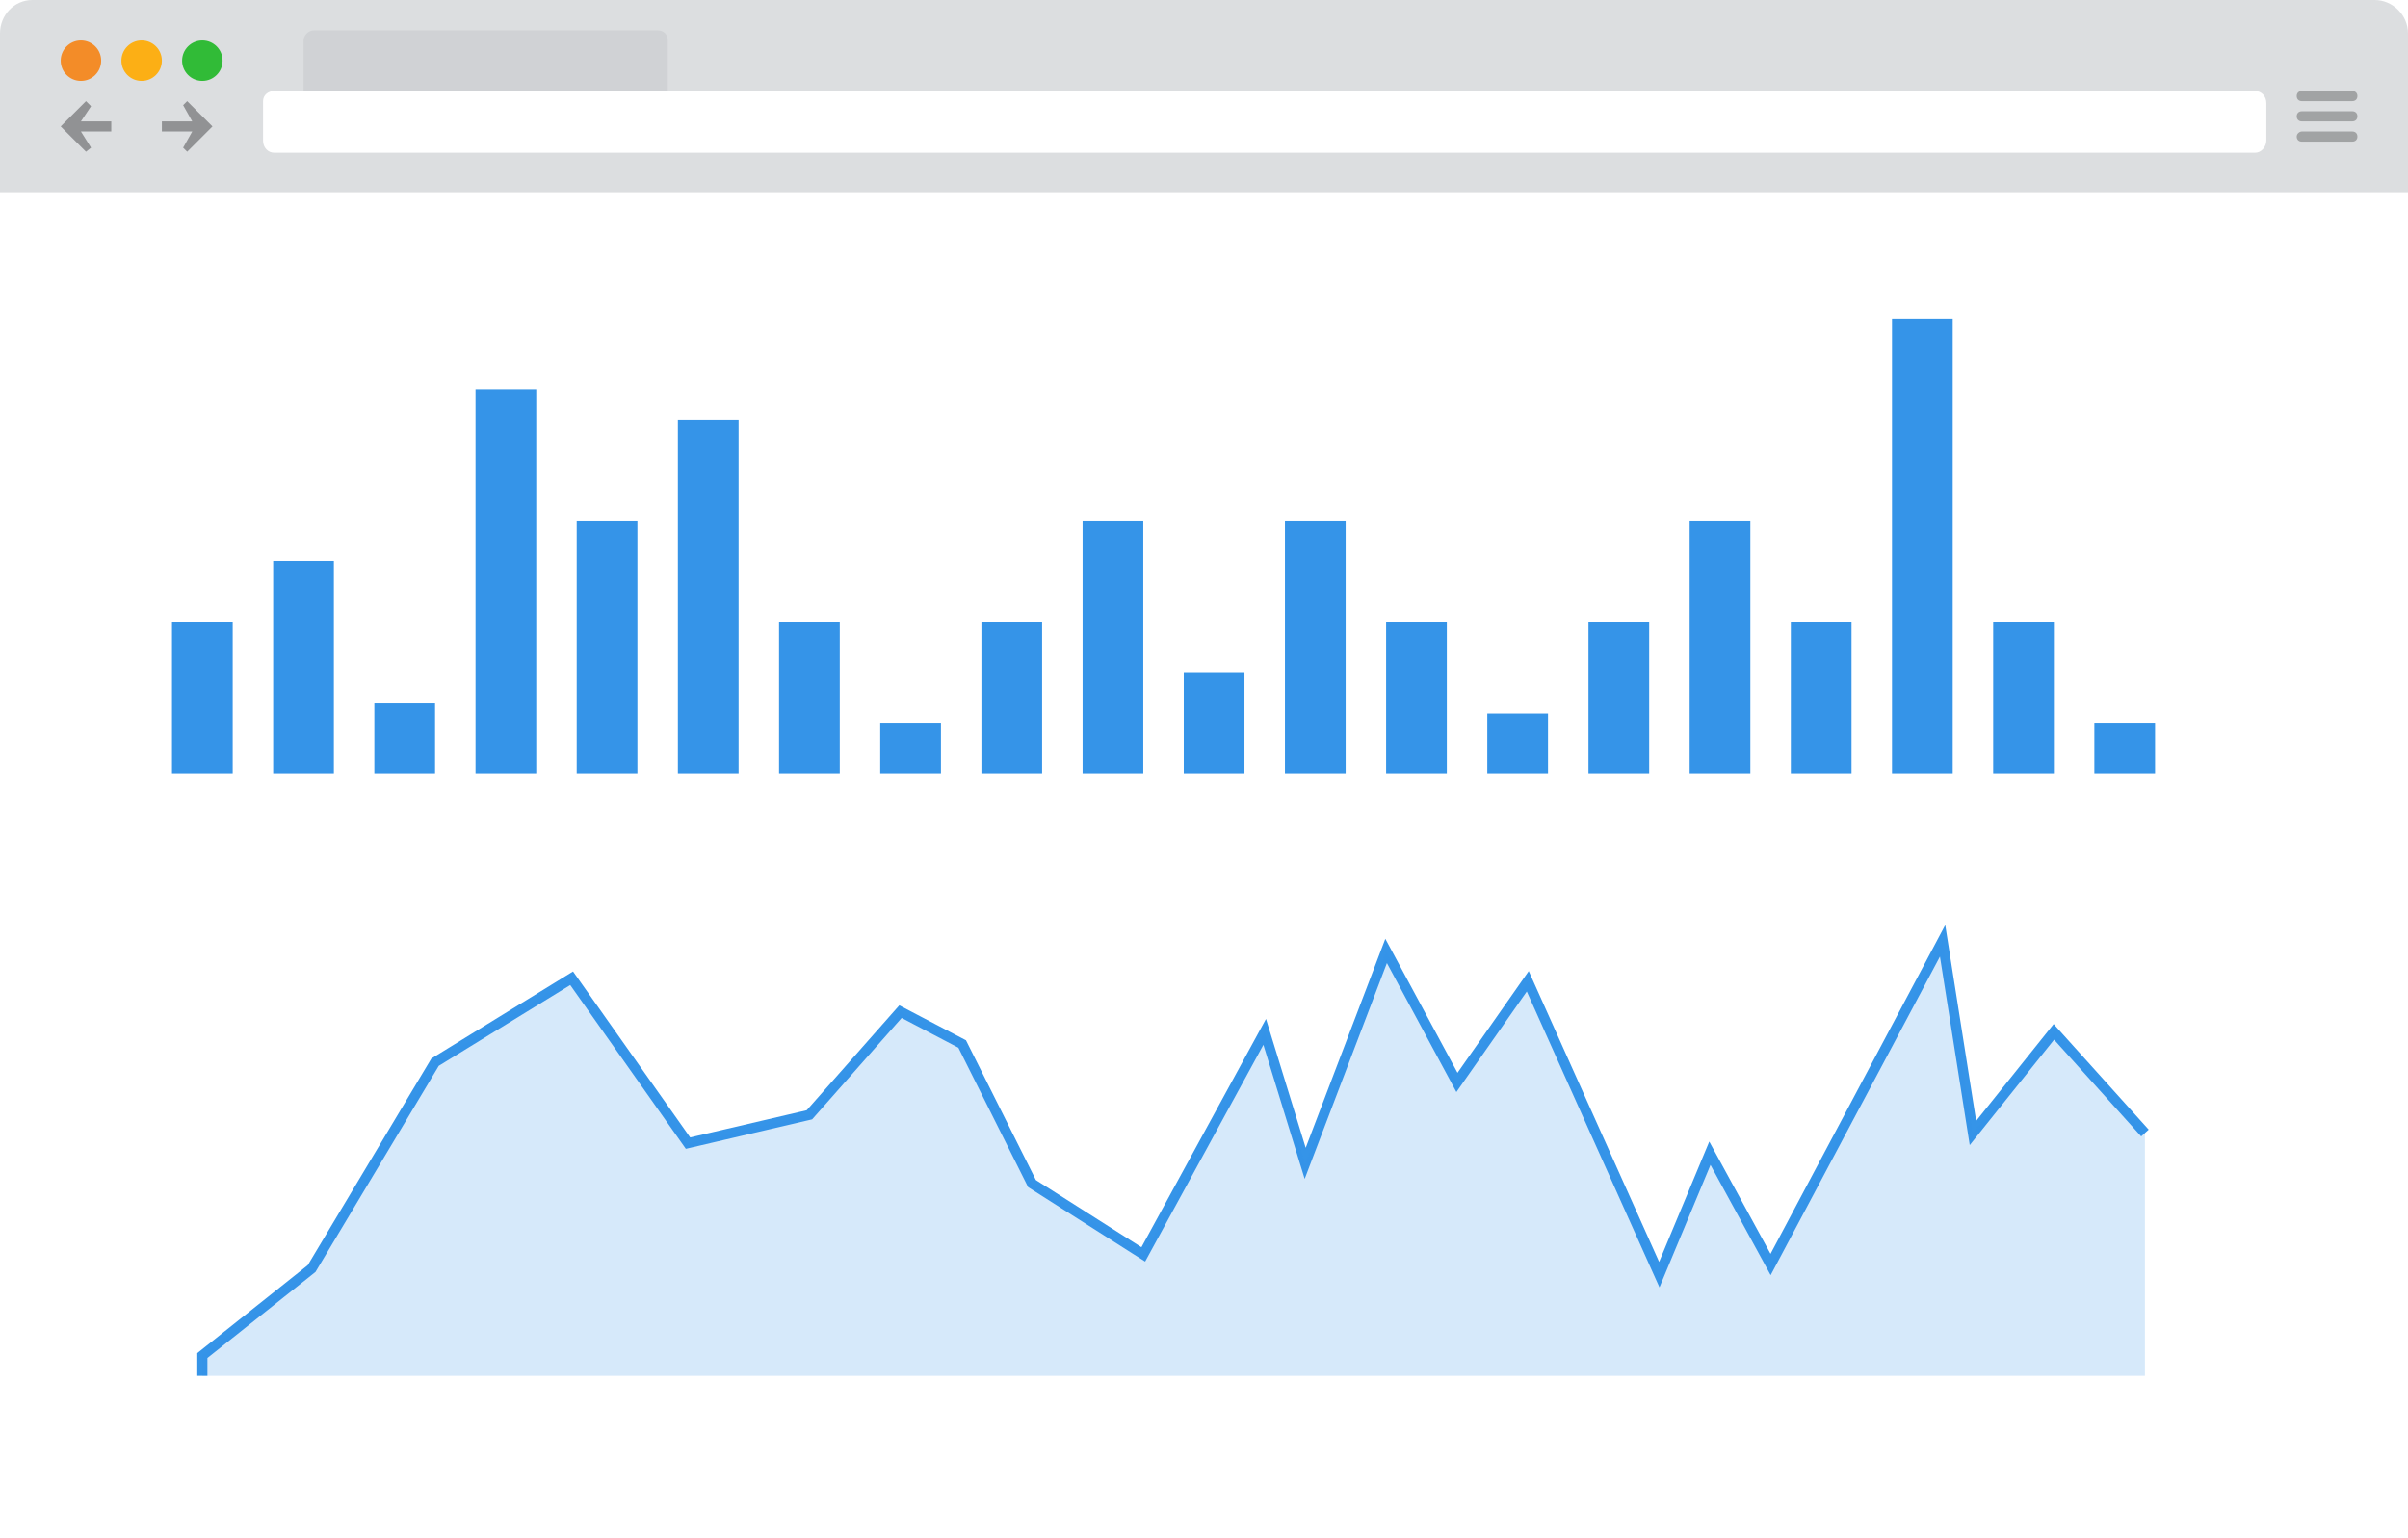 <?xml version="1.0" encoding="utf-8"?>
<!-- Generator: Adobe Illustrator 18.0.0, SVG Export Plug-In . SVG Version: 6.00 Build 0)  -->
<!DOCTYPE svg PUBLIC "-//W3C//DTD SVG 1.1//EN" "http://www.w3.org/Graphics/SVG/1.1/DTD/svg11.dtd">
<svg version="1.1" id="Warstwa_1" xmlns="http://www.w3.org/2000/svg" xmlns:xlink="http://www.w3.org/1999/xlink" x="0px" y="0px"
	 viewBox="0 0 238 152" enable-background="new 0 0 238 152" xml:space="preserve">
<path fill-rule="evenodd" clip-rule="evenodd" fill="#FFFFFF" d="M3.2,0l231.5,0c1.8,0,3.3,1.5,3.3,3.3v145.4c0,1.8-1.5,3.3-3.3,3.3
	H3.2c-1.8,0-3.3-1.5-3.3-3.3V3.3C0,1.5,1.4,0,3.2,0z"/>
<path fill-rule="evenodd" clip-rule="evenodd" fill="#DCDEE0" d="M238,19V3.3c0-1.8-1.5-3.3-3.3-3.3H3.2C1.4,0,0,1.5,0,3.3V19H238z"
	/>
<image display="none" overflow="visible" width="260" height="174" xlink:href="2D224DD4.html"  transform="matrix(1 0 0 1 -12.906 -16.859)">
</image>
<circle fill-rule="evenodd" clip-rule="evenodd" fill="#F38C28" cx="8" cy="6" r="2"/>
<circle fill-rule="evenodd" clip-rule="evenodd" fill="#FCAF15" cx="14" cy="6" r="2"/>
<circle fill-rule="evenodd" clip-rule="evenodd" fill="#31BB37" cx="20" cy="6" r="2"/>
<path fill="#919294" d="M9,10.5L8,12h3v1H8L9,14.6L8.5,15L6,12.5L8.5,10L9,10.5z"/>
<path fill="#919294" d="M18.5,10l2.5,2.5L18.5,15l-0.4-0.4L19,13h-3v-1h3l-0.9-1.6L18.5,10z"/>
<path fill-rule="evenodd" clip-rule="evenodd" fill="#D0D2D5" d="M31,3h34c0.6,0,1,0.4,1,1v6c0,0.6-0.4,1-1,1H31c-0.6,0-1-0.4-1-1V4
	C30,3.5,30.5,3,31,3z"/>
<path fill-rule="evenodd" clip-rule="evenodd" fill="#FFFFFF" d="M27.1,9h195.8c0.6,0,1.1,0.5,1.1,1.2v3.7c0,0.6-0.5,1.2-1.1,1.2
	H27.1c-0.6,0-1.1-0.5-1.1-1.2V10C26,9.4,26.5,9,27.1,9z"/>
<path fill-rule="evenodd" clip-rule="evenodd" fill="#A1A3A4" d="M232.5,12h-5c-0.3,0-0.5-0.2-0.5-0.5s0.2-0.5,0.5-0.5h5
	c0.3,0,0.5,0.2,0.5,0.5S232.8,12,232.5,12z M232.5,10h-5c-0.3,0-0.5-0.2-0.5-0.5s0.2-0.5,0.5-0.5h5c0.3,0,0.5,0.2,0.5,0.5
	S232.8,10,232.5,10z M227.5,13h5c0.3,0,0.5,0.2,0.5,0.5s-0.2,0.5-0.5,0.5h-5c-0.3,0-0.5-0.2-0.5-0.5S227.3,13,227.5,13z"/>
<polyline fill-rule="evenodd" clip-rule="evenodd" fill="none" stroke="#3594E8" stroke-miterlimit="10" points="20,136 20,134 
	30.8,125.4 43,105 56.5,96.7 68,113 80,110.2 89,100 95.1,103.2 102,117 113,124 125,102 129,115 137,94 144,107 151,97 164,126 
	169,114 175,125 192,93 195,112 203,102 212,112 "/>
<polygon opacity="0.2" fill-rule="evenodd" clip-rule="evenodd" fill="#3594E8" points="20,134 30.8,125.4 43,105 56.5,96.7 68,113 
	80,110.2 89,100 95.1,103.2 102,117 113,124 125,102 129,115 137,94 144,107 151,97 164,126 169,114 175,125 192,93 195,112 
	203,102 212,112 212,136 20,136 "/>
<circle fill-rule="evenodd" clip-rule="evenodd" fill="#FFFFFF" cx="179" cy="55" r="13.8"/>
<rect x="17" y="61.5" fill-rule="evenodd" clip-rule="evenodd" fill="#3594E8" width="6" height="15"/>
<rect x="27" y="55.5" fill-rule="evenodd" clip-rule="evenodd" fill="#3594E8" width="6" height="21"/>
<rect x="37" y="69.5" fill-rule="evenodd" clip-rule="evenodd" fill="#3594E8" width="6" height="7"/>
<rect x="47" y="38.5" fill-rule="evenodd" clip-rule="evenodd" fill="#3594E8" width="6" height="38"/>
<rect x="57" y="51.5" fill-rule="evenodd" clip-rule="evenodd" fill="#3594E8" width="6" height="25"/>
<rect x="67" y="41.5" fill-rule="evenodd" clip-rule="evenodd" fill="#3594E8" width="6" height="35"/>
<rect x="77" y="61.5" fill-rule="evenodd" clip-rule="evenodd" fill="#3594E8" width="6" height="15"/>
<rect x="87" y="71.5" fill-rule="evenodd" clip-rule="evenodd" fill="#3594E8" width="6" height="5"/>
<rect x="97" y="61.5" fill-rule="evenodd" clip-rule="evenodd" fill="#3594E8" width="6" height="15"/>
<rect x="107" y="51.5" fill-rule="evenodd" clip-rule="evenodd" fill="#3594E8" width="6" height="25"/>
<rect x="117" y="66.5" fill-rule="evenodd" clip-rule="evenodd" fill="#3594E8" width="6" height="10"/>
<rect x="127" y="51.5" fill-rule="evenodd" clip-rule="evenodd" fill="#3594E8" width="6" height="25"/>
<rect x="137" y="61.5" fill-rule="evenodd" clip-rule="evenodd" fill="#3594E8" width="6" height="15"/>
<rect x="147" y="70.5" fill-rule="evenodd" clip-rule="evenodd" fill="#3594E8" width="6" height="6"/>
<rect x="157" y="61.5" fill-rule="evenodd" clip-rule="evenodd" fill="#3594E8" width="6" height="15"/>
<rect x="167" y="51.5" fill-rule="evenodd" clip-rule="evenodd" fill="#3594E8" width="6" height="25"/>
<rect x="177" y="61.5" fill-rule="evenodd" clip-rule="evenodd" fill="#3594E8" width="6" height="15"/>
<rect x="187" y="31.5" fill-rule="evenodd" clip-rule="evenodd" fill="#3594E8" width="6" height="45"/>
<rect x="197" y="61.5" fill-rule="evenodd" clip-rule="evenodd" fill="#3594E8" width="6" height="15"/>
<rect x="207" y="71.5" fill-rule="evenodd" clip-rule="evenodd" fill="#3594E8" width="6" height="5"/>
</svg>
